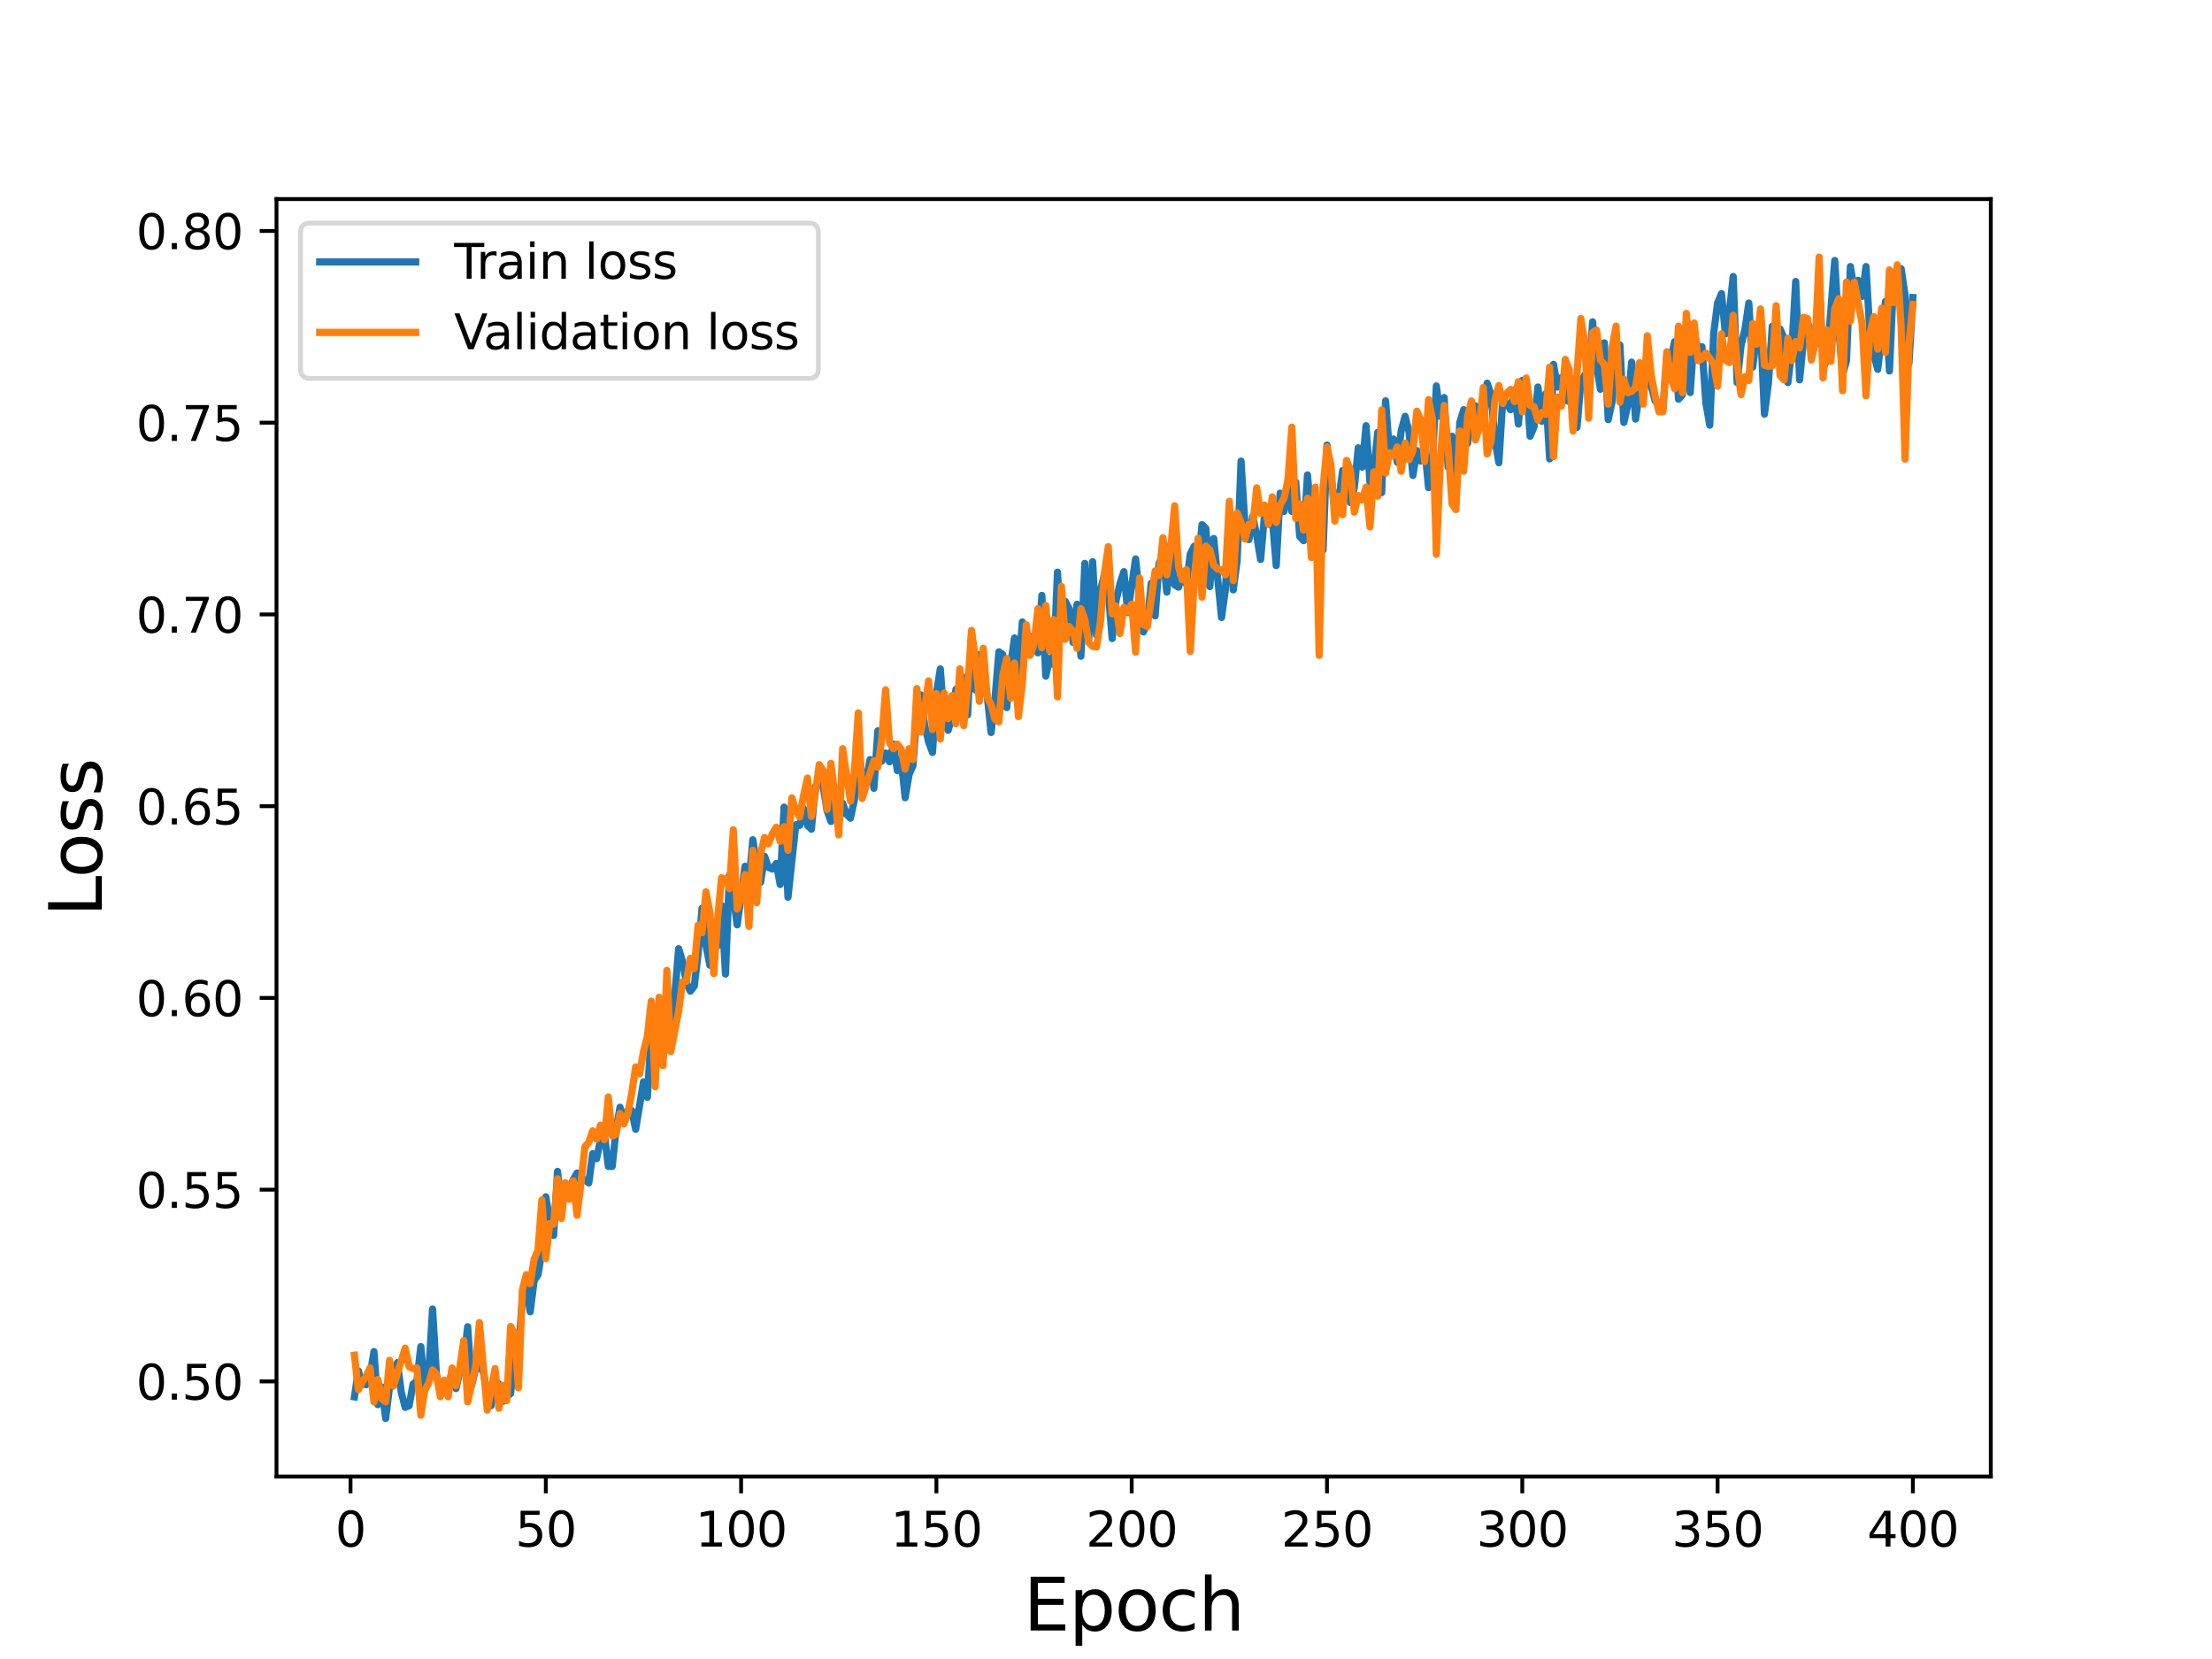 <?xml version="1.0" encoding="utf-8" standalone="no"?>
<!DOCTYPE svg PUBLIC "-//W3C//DTD SVG 1.1//EN"
  "http://www.w3.org/Graphics/SVG/1.1/DTD/svg11.dtd">
<svg height="345.6pt" version="1.1" viewBox="0 0 460.8 345.6" width="460.8pt" xmlns="http://www.w3.org/2000/svg" xmlns:xlink="http://www.w3.org/1999/xlink">
 <defs>
  <style type="text/css">*{stroke-linecap:butt;stroke-linejoin:round;}</style>
 </defs>
 <g id="figure_1">
  <g id="patch_1">
   <path d="M 0 345.6 
L 460.8 345.6 
L 460.8 0 
L 0 0 
z
" style="fill:#ffffff;"/>
  </g>
  <g id="axes_1">
   <g id="patch_2">
    <path d="M 57.6 307.584 
L 414.72 307.584 
L 414.72 41.472 
L 57.6 41.472 
z
" style="fill:#ffffff;"/>
   </g>
   <g id="matplotlib.axis_1">
    <g id="xtick_1">
     <g id="line2d_1">
      <defs>
       <path d="M 0 0 
L 0 3.5 
" id="m130773d701" style="stroke:#000000;stroke-width:0.8;"/>
      </defs>
      <g>
       <use style="stroke:#000000;stroke-width:0.8;" x="73.019" xlink:href="#m130773d701" y="307.584"/>
      </g>
     </g>
     <g id="text_1">
      <!-- 0 -->
      <g transform="translate(69.838 322.182)scale(0.1 -0.1)">
       <defs>
        <path d="M 2034 4250 
Q 1547 4250 1301 3770 
Q 1056 3291 1056 2328 
Q 1056 1369 1301 889 
Q 1547 409 2034 409 
Q 2525 409 2770 889 
Q 3016 1369 3016 2328 
Q 3016 3291 2770 3770 
Q 2525 4250 2034 4250 
z
M 2034 4750 
Q 2819 4750 3233 4129 
Q 3647 3509 3647 2328 
Q 3647 1150 3233 529 
Q 2819 -91 2034 -91 
Q 1250 -91 836 529 
Q 422 1150 422 2328 
Q 422 3509 836 4129 
Q 1250 4750 2034 4750 
z
" id="DejaVuSans-30" transform="scale(0.016)"/>
       </defs>
       <use xlink:href="#DejaVuSans-30"/>
      </g>
     </g>
    </g>
    <g id="xtick_2">
     <g id="line2d_2">
      <g>
       <use style="stroke:#000000;stroke-width:0.8;" x="113.703" xlink:href="#m130773d701" y="307.584"/>
      </g>
     </g>
     <g id="text_2">
      <!-- 50 -->
      <g transform="translate(107.34 322.182)scale(0.1 -0.1)">
       <defs>
        <path d="M 691 4666 
L 3169 4666 
L 3169 4134 
L 1269 4134 
L 1269 2991 
Q 1406 3038 1543 3061 
Q 1681 3084 1819 3084 
Q 2600 3084 3056 2656 
Q 3513 2228 3513 1497 
Q 3513 744 3044 326 
Q 2575 -91 1722 -91 
Q 1428 -91 1123 -41 
Q 819 9 494 109 
L 494 744 
Q 775 591 1075 516 
Q 1375 441 1709 441 
Q 2250 441 2565 725 
Q 2881 1009 2881 1497 
Q 2881 1984 2565 2268 
Q 2250 2553 1709 2553 
Q 1456 2553 1204 2497 
Q 953 2441 691 2322 
L 691 4666 
z
" id="DejaVuSans-35" transform="scale(0.016)"/>
       </defs>
       <use xlink:href="#DejaVuSans-35"/>
       <use x="63.623" xlink:href="#DejaVuSans-30"/>
      </g>
     </g>
    </g>
    <g id="xtick_3">
     <g id="line2d_3">
      <g>
       <use style="stroke:#000000;stroke-width:0.8;" x="154.386" xlink:href="#m130773d701" y="307.584"/>
      </g>
     </g>
     <g id="text_3">
      <!-- 100 -->
      <g transform="translate(144.842 322.182)scale(0.1 -0.1)">
       <defs>
        <path d="M 794 531 
L 1825 531 
L 1825 4091 
L 703 3866 
L 703 4441 
L 1819 4666 
L 2450 4666 
L 2450 531 
L 3481 531 
L 3481 0 
L 794 0 
L 794 531 
z
" id="DejaVuSans-31" transform="scale(0.016)"/>
       </defs>
       <use xlink:href="#DejaVuSans-31"/>
       <use x="63.623" xlink:href="#DejaVuSans-30"/>
       <use x="127.246" xlink:href="#DejaVuSans-30"/>
      </g>
     </g>
    </g>
    <g id="xtick_4">
     <g id="line2d_4">
      <g>
       <use style="stroke:#000000;stroke-width:0.8;" x="195.07" xlink:href="#m130773d701" y="307.584"/>
      </g>
     </g>
     <g id="text_4">
      <!-- 150 -->
      <g transform="translate(185.526 322.182)scale(0.1 -0.1)">
       <use xlink:href="#DejaVuSans-31"/>
       <use x="63.623" xlink:href="#DejaVuSans-35"/>
       <use x="127.246" xlink:href="#DejaVuSans-30"/>
      </g>
     </g>
    </g>
    <g id="xtick_5">
     <g id="line2d_5">
      <g>
       <use style="stroke:#000000;stroke-width:0.8;" x="235.753" xlink:href="#m130773d701" y="307.584"/>
      </g>
     </g>
     <g id="text_5">
      <!-- 200 -->
      <g transform="translate(226.209 322.182)scale(0.1 -0.1)">
       <defs>
        <path d="M 1228 531 
L 3431 531 
L 3431 0 
L 469 0 
L 469 531 
Q 828 903 1448 1529 
Q 2069 2156 2228 2338 
Q 2531 2678 2651 2914 
Q 2772 3150 2772 3378 
Q 2772 3750 2511 3984 
Q 2250 4219 1831 4219 
Q 1534 4219 1204 4116 
Q 875 4013 500 3803 
L 500 4441 
Q 881 4594 1212 4672 
Q 1544 4750 1819 4750 
Q 2544 4750 2975 4387 
Q 3406 4025 3406 3419 
Q 3406 3131 3298 2873 
Q 3191 2616 2906 2266 
Q 2828 2175 2409 1742 
Q 1991 1309 1228 531 
z
" id="DejaVuSans-32" transform="scale(0.016)"/>
       </defs>
       <use xlink:href="#DejaVuSans-32"/>
       <use x="63.623" xlink:href="#DejaVuSans-30"/>
       <use x="127.246" xlink:href="#DejaVuSans-30"/>
      </g>
     </g>
    </g>
    <g id="xtick_6">
     <g id="line2d_6">
      <g>
       <use style="stroke:#000000;stroke-width:0.8;" x="276.437" xlink:href="#m130773d701" y="307.584"/>
      </g>
     </g>
     <g id="text_6">
      <!-- 250 -->
      <g transform="translate(266.893 322.182)scale(0.1 -0.1)">
       <use xlink:href="#DejaVuSans-32"/>
       <use x="63.623" xlink:href="#DejaVuSans-35"/>
       <use x="127.246" xlink:href="#DejaVuSans-30"/>
      </g>
     </g>
    </g>
    <g id="xtick_7">
     <g id="line2d_7">
      <g>
       <use style="stroke:#000000;stroke-width:0.8;" x="317.12" xlink:href="#m130773d701" y="307.584"/>
      </g>
     </g>
     <g id="text_7">
      <!-- 300 -->
      <g transform="translate(307.576 322.182)scale(0.1 -0.1)">
       <defs>
        <path d="M 2597 2516 
Q 3050 2419 3304 2112 
Q 3559 1806 3559 1356 
Q 3559 666 3084 287 
Q 2609 -91 1734 -91 
Q 1441 -91 1130 -33 
Q 819 25 488 141 
L 488 750 
Q 750 597 1062 519 
Q 1375 441 1716 441 
Q 2309 441 2620 675 
Q 2931 909 2931 1356 
Q 2931 1769 2642 2001 
Q 2353 2234 1838 2234 
L 1294 2234 
L 1294 2753 
L 1863 2753 
Q 2328 2753 2575 2939 
Q 2822 3125 2822 3475 
Q 2822 3834 2567 4026 
Q 2313 4219 1838 4219 
Q 1578 4219 1281 4162 
Q 984 4106 628 3988 
L 628 4550 
Q 988 4650 1302 4700 
Q 1616 4750 1894 4750 
Q 2613 4750 3031 4423 
Q 3450 4097 3450 3541 
Q 3450 3153 3228 2886 
Q 3006 2619 2597 2516 
z
" id="DejaVuSans-33" transform="scale(0.016)"/>
       </defs>
       <use xlink:href="#DejaVuSans-33"/>
       <use x="63.623" xlink:href="#DejaVuSans-30"/>
       <use x="127.246" xlink:href="#DejaVuSans-30"/>
      </g>
     </g>
    </g>
    <g id="xtick_8">
     <g id="line2d_8">
      <g>
       <use style="stroke:#000000;stroke-width:0.8;" x="357.804" xlink:href="#m130773d701" y="307.584"/>
      </g>
     </g>
     <g id="text_8">
      <!-- 350 -->
      <g transform="translate(348.26 322.182)scale(0.1 -0.1)">
       <use xlink:href="#DejaVuSans-33"/>
       <use x="63.623" xlink:href="#DejaVuSans-35"/>
       <use x="127.246" xlink:href="#DejaVuSans-30"/>
      </g>
     </g>
    </g>
    <g id="xtick_9">
     <g id="line2d_9">
      <g>
       <use style="stroke:#000000;stroke-width:0.8;" x="398.487" xlink:href="#m130773d701" y="307.584"/>
      </g>
     </g>
     <g id="text_9">
      <!-- 400 -->
      <g transform="translate(388.944 322.182)scale(0.1 -0.1)">
       <defs>
        <path d="M 2419 4116 
L 825 1625 
L 2419 1625 
L 2419 4116 
z
M 2253 4666 
L 3047 4666 
L 3047 1625 
L 3713 1625 
L 3713 1100 
L 3047 1100 
L 3047 0 
L 2419 0 
L 2419 1100 
L 313 1100 
L 313 1709 
L 2253 4666 
z
" id="DejaVuSans-34" transform="scale(0.016)"/>
       </defs>
       <use xlink:href="#DejaVuSans-34"/>
       <use x="63.623" xlink:href="#DejaVuSans-30"/>
       <use x="127.246" xlink:href="#DejaVuSans-30"/>
      </g>
     </g>
    </g>
    <g id="text_10">
     <!-- Epoch -->
     <g transform="translate(213.194 339.66)scale(0.15 -0.15)">
      <defs>
       <path d="M 628 4666 
L 3578 4666 
L 3578 4134 
L 1259 4134 
L 1259 2753 
L 3481 2753 
L 3481 2222 
L 1259 2222 
L 1259 531 
L 3634 531 
L 3634 0 
L 628 0 
L 628 4666 
z
" id="DejaVuSans-45" transform="scale(0.016)"/>
       <path d="M 1159 525 
L 1159 -1331 
L 581 -1331 
L 581 3500 
L 1159 3500 
L 1159 2969 
Q 1341 3281 1617 3432 
Q 1894 3584 2278 3584 
Q 2916 3584 3314 3078 
Q 3713 2572 3713 1747 
Q 3713 922 3314 415 
Q 2916 -91 2278 -91 
Q 1894 -91 1617 61 
Q 1341 213 1159 525 
z
M 3116 1747 
Q 3116 2381 2855 2742 
Q 2594 3103 2138 3103 
Q 1681 3103 1420 2742 
Q 1159 2381 1159 1747 
Q 1159 1113 1420 752 
Q 1681 391 2138 391 
Q 2594 391 2855 752 
Q 3116 1113 3116 1747 
z
" id="DejaVuSans-70" transform="scale(0.016)"/>
       <path d="M 1959 3097 
Q 1497 3097 1228 2736 
Q 959 2375 959 1747 
Q 959 1119 1226 758 
Q 1494 397 1959 397 
Q 2419 397 2687 759 
Q 2956 1122 2956 1747 
Q 2956 2369 2687 2733 
Q 2419 3097 1959 3097 
z
M 1959 3584 
Q 2709 3584 3137 3096 
Q 3566 2609 3566 1747 
Q 3566 888 3137 398 
Q 2709 -91 1959 -91 
Q 1206 -91 779 398 
Q 353 888 353 1747 
Q 353 2609 779 3096 
Q 1206 3584 1959 3584 
z
" id="DejaVuSans-6f" transform="scale(0.016)"/>
       <path d="M 3122 3366 
L 3122 2828 
Q 2878 2963 2633 3030 
Q 2388 3097 2138 3097 
Q 1578 3097 1268 2742 
Q 959 2388 959 1747 
Q 959 1106 1268 751 
Q 1578 397 2138 397 
Q 2388 397 2633 464 
Q 2878 531 3122 666 
L 3122 134 
Q 2881 22 2623 -34 
Q 2366 -91 2075 -91 
Q 1284 -91 818 406 
Q 353 903 353 1747 
Q 353 2603 823 3093 
Q 1294 3584 2113 3584 
Q 2378 3584 2631 3529 
Q 2884 3475 3122 3366 
z
" id="DejaVuSans-63" transform="scale(0.016)"/>
       <path d="M 3513 2113 
L 3513 0 
L 2938 0 
L 2938 2094 
Q 2938 2591 2744 2837 
Q 2550 3084 2163 3084 
Q 1697 3084 1428 2787 
Q 1159 2491 1159 1978 
L 1159 0 
L 581 0 
L 581 4863 
L 1159 4863 
L 1159 2956 
Q 1366 3272 1645 3428 
Q 1925 3584 2291 3584 
Q 2894 3584 3203 3211 
Q 3513 2838 3513 2113 
z
" id="DejaVuSans-68" transform="scale(0.016)"/>
      </defs>
      <use xlink:href="#DejaVuSans-45"/>
      <use x="63.184" xlink:href="#DejaVuSans-70"/>
      <use x="126.66" xlink:href="#DejaVuSans-6f"/>
      <use x="187.842" xlink:href="#DejaVuSans-63"/>
      <use x="242.822" xlink:href="#DejaVuSans-68"/>
     </g>
    </g>
   </g>
   <g id="matplotlib.axis_2">
    <g id="ytick_1">
     <g id="line2d_10">
      <defs>
       <path d="M 0 0 
L -3.5 0 
" id="m4957ddca86" style="stroke:#000000;stroke-width:0.8;"/>
      </defs>
      <g>
       <use style="stroke:#000000;stroke-width:0.8;" x="57.6" xlink:href="#m4957ddca86" y="287.773"/>
      </g>
     </g>
     <g id="text_11">
      <!-- 0.50 -->
      <g transform="translate(28.334 291.572)scale(0.1 -0.1)">
       <defs>
        <path d="M 684 794 
L 1344 794 
L 1344 0 
L 684 0 
L 684 794 
z
" id="DejaVuSans-2e" transform="scale(0.016)"/>
       </defs>
       <use xlink:href="#DejaVuSans-30"/>
       <use x="63.623" xlink:href="#DejaVuSans-2e"/>
       <use x="95.41" xlink:href="#DejaVuSans-35"/>
       <use x="159.033" xlink:href="#DejaVuSans-30"/>
      </g>
     </g>
    </g>
    <g id="ytick_2">
     <g id="line2d_11">
      <g>
       <use style="stroke:#000000;stroke-width:0.8;" x="57.6" xlink:href="#m4957ddca86" y="247.829"/>
      </g>
     </g>
     <g id="text_12">
      <!-- 0.55 -->
      <g transform="translate(28.334 251.628)scale(0.1 -0.1)">
       <use xlink:href="#DejaVuSans-30"/>
       <use x="63.623" xlink:href="#DejaVuSans-2e"/>
       <use x="95.41" xlink:href="#DejaVuSans-35"/>
       <use x="159.033" xlink:href="#DejaVuSans-35"/>
      </g>
     </g>
    </g>
    <g id="ytick_3">
     <g id="line2d_12">
      <g>
       <use style="stroke:#000000;stroke-width:0.8;" x="57.6" xlink:href="#m4957ddca86" y="207.885"/>
      </g>
     </g>
     <g id="text_13">
      <!-- 0.60 -->
      <g transform="translate(28.334 211.684)scale(0.1 -0.1)">
       <defs>
        <path d="M 2113 2584 
Q 1688 2584 1439 2293 
Q 1191 2003 1191 1497 
Q 1191 994 1439 701 
Q 1688 409 2113 409 
Q 2538 409 2786 701 
Q 3034 994 3034 1497 
Q 3034 2003 2786 2293 
Q 2538 2584 2113 2584 
z
M 3366 4563 
L 3366 3988 
Q 3128 4100 2886 4159 
Q 2644 4219 2406 4219 
Q 1781 4219 1451 3797 
Q 1122 3375 1075 2522 
Q 1259 2794 1537 2939 
Q 1816 3084 2150 3084 
Q 2853 3084 3261 2657 
Q 3669 2231 3669 1497 
Q 3669 778 3244 343 
Q 2819 -91 2113 -91 
Q 1303 -91 875 529 
Q 447 1150 447 2328 
Q 447 3434 972 4092 
Q 1497 4750 2381 4750 
Q 2619 4750 2861 4703 
Q 3103 4656 3366 4563 
z
" id="DejaVuSans-36" transform="scale(0.016)"/>
       </defs>
       <use xlink:href="#DejaVuSans-30"/>
       <use x="63.623" xlink:href="#DejaVuSans-2e"/>
       <use x="95.41" xlink:href="#DejaVuSans-36"/>
       <use x="159.033" xlink:href="#DejaVuSans-30"/>
      </g>
     </g>
    </g>
    <g id="ytick_4">
     <g id="line2d_13">
      <g>
       <use style="stroke:#000000;stroke-width:0.8;" x="57.6" xlink:href="#m4957ddca86" y="167.941"/>
      </g>
     </g>
     <g id="text_14">
      <!-- 0.65 -->
      <g transform="translate(28.334 171.74)scale(0.1 -0.1)">
       <use xlink:href="#DejaVuSans-30"/>
       <use x="63.623" xlink:href="#DejaVuSans-2e"/>
       <use x="95.41" xlink:href="#DejaVuSans-36"/>
       <use x="159.033" xlink:href="#DejaVuSans-35"/>
      </g>
     </g>
    </g>
    <g id="ytick_5">
     <g id="line2d_14">
      <g>
       <use style="stroke:#000000;stroke-width:0.8;" x="57.6" xlink:href="#m4957ddca86" y="127.997"/>
      </g>
     </g>
     <g id="text_15">
      <!-- 0.70 -->
      <g transform="translate(28.334 131.796)scale(0.1 -0.1)">
       <defs>
        <path d="M 525 4666 
L 3525 4666 
L 3525 4397 
L 1831 0 
L 1172 0 
L 2766 4134 
L 525 4134 
L 525 4666 
z
" id="DejaVuSans-37" transform="scale(0.016)"/>
       </defs>
       <use xlink:href="#DejaVuSans-30"/>
       <use x="63.623" xlink:href="#DejaVuSans-2e"/>
       <use x="95.41" xlink:href="#DejaVuSans-37"/>
       <use x="159.033" xlink:href="#DejaVuSans-30"/>
      </g>
     </g>
    </g>
    <g id="ytick_6">
     <g id="line2d_15">
      <g>
       <use style="stroke:#000000;stroke-width:0.8;" x="57.6" xlink:href="#m4957ddca86" y="88.053"/>
      </g>
     </g>
     <g id="text_16">
      <!-- 0.75 -->
      <g transform="translate(28.334 91.852)scale(0.1 -0.1)">
       <use xlink:href="#DejaVuSans-30"/>
       <use x="63.623" xlink:href="#DejaVuSans-2e"/>
       <use x="95.41" xlink:href="#DejaVuSans-37"/>
       <use x="159.033" xlink:href="#DejaVuSans-35"/>
      </g>
     </g>
    </g>
    <g id="ytick_7">
     <g id="line2d_16">
      <g>
       <use style="stroke:#000000;stroke-width:0.8;" x="57.6" xlink:href="#m4957ddca86" y="48.109"/>
      </g>
     </g>
     <g id="text_17">
      <!-- 0.80 -->
      <g transform="translate(28.334 51.908)scale(0.1 -0.1)">
       <defs>
        <path d="M 2034 2216 
Q 1584 2216 1326 1975 
Q 1069 1734 1069 1313 
Q 1069 891 1326 650 
Q 1584 409 2034 409 
Q 2484 409 2743 651 
Q 3003 894 3003 1313 
Q 3003 1734 2745 1975 
Q 2488 2216 2034 2216 
z
M 1403 2484 
Q 997 2584 770 2862 
Q 544 3141 544 3541 
Q 544 4100 942 4425 
Q 1341 4750 2034 4750 
Q 2731 4750 3128 4425 
Q 3525 4100 3525 3541 
Q 3525 3141 3298 2862 
Q 3072 2584 2669 2484 
Q 3125 2378 3379 2068 
Q 3634 1759 3634 1313 
Q 3634 634 3220 271 
Q 2806 -91 2034 -91 
Q 1263 -91 848 271 
Q 434 634 434 1313 
Q 434 1759 690 2068 
Q 947 2378 1403 2484 
z
M 1172 3481 
Q 1172 3119 1398 2916 
Q 1625 2713 2034 2713 
Q 2441 2713 2670 2916 
Q 2900 3119 2900 3481 
Q 2900 3844 2670 4047 
Q 2441 4250 2034 4250 
Q 1625 4250 1398 4047 
Q 1172 3844 1172 3481 
z
" id="DejaVuSans-38" transform="scale(0.016)"/>
       </defs>
       <use xlink:href="#DejaVuSans-30"/>
       <use x="63.623" xlink:href="#DejaVuSans-2e"/>
       <use x="95.41" xlink:href="#DejaVuSans-38"/>
       <use x="159.033" xlink:href="#DejaVuSans-30"/>
      </g>
     </g>
    </g>
    <g id="text_18">
     <!-- Loss -->
     <g transform="translate(21.215 190.979)rotate(-90)scale(0.15 -0.15)">
      <defs>
       <path d="M 628 4666 
L 1259 4666 
L 1259 531 
L 3531 531 
L 3531 0 
L 628 0 
L 628 4666 
z
" id="DejaVuSans-4c" transform="scale(0.016)"/>
       <path d="M 2834 3397 
L 2834 2853 
Q 2591 2978 2328 3040 
Q 2066 3103 1784 3103 
Q 1356 3103 1142 2972 
Q 928 2841 928 2578 
Q 928 2378 1081 2264 
Q 1234 2150 1697 2047 
L 1894 2003 
Q 2506 1872 2764 1633 
Q 3022 1394 3022 966 
Q 3022 478 2636 193 
Q 2250 -91 1575 -91 
Q 1294 -91 989 -36 
Q 684 19 347 128 
L 347 722 
Q 666 556 975 473 
Q 1284 391 1588 391 
Q 1994 391 2212 530 
Q 2431 669 2431 922 
Q 2431 1156 2273 1281 
Q 2116 1406 1581 1522 
L 1381 1569 
Q 847 1681 609 1914 
Q 372 2147 372 2553 
Q 372 3047 722 3315 
Q 1072 3584 1716 3584 
Q 2034 3584 2315 3537 
Q 2597 3491 2834 3397 
z
" id="DejaVuSans-73" transform="scale(0.016)"/>
      </defs>
      <use xlink:href="#DejaVuSans-4c"/>
      <use x="53.963" xlink:href="#DejaVuSans-6f"/>
      <use x="115.145" xlink:href="#DejaVuSans-73"/>
      <use x="167.244" xlink:href="#DejaVuSans-73"/>
     </g>
    </g>
   </g>
   <g id="line2d_17">
    <path clip-path="url(#p0ad46243bc)" d="M 73.833 290.997 
L 74.646 285.585 
L 75.46 288.234 
L 76.274 288.464 
L 77.087 286.622 
L 77.901 281.555 
L 78.715 292.609 
L 79.528 288.925 
L 80.342 295.488 
L 81.156 288.81 
L 81.969 288.694 
L 82.783 283.858 
L 83.597 290.076 
L 84.41 293.185 
L 85.224 292.84 
L 86.038 288.349 
L 86.851 287.658 
L 87.665 280.519 
L 88.479 289.155 
L 89.292 286.507 
L 90.106 272.689 
L 90.92 286.276 
L 91.733 289.731 
L 92.547 289.961 
L 93.361 289.385 
L 94.174 285.47 
L 94.988 289.27 
L 95.802 285.585 
L 96.616 283.283 
L 97.429 276.374 
L 98.243 288.579 
L 99.057 285.24 
L 99.87 284.549 
L 100.684 285.816 
L 101.498 290.306 
L 102.311 292.84 
L 103.125 287.658 
L 103.939 288.349 
L 104.752 291.918 
L 105.566 290.882 
L 106.38 290.306 
L 107.193 281.325 
L 108.007 281.44 
L 108.821 270.386 
L 109.634 267.968 
L 110.448 273.265 
L 111.262 266.817 
L 112.075 265.55 
L 112.889 260.714 
L 113.703 249.315 
L 114.516 254.381 
L 115.33 257.375 
L 116.144 244.018 
L 116.957 251.272 
L 117.771 248.278 
L 118.585 247.818 
L 119.398 245.745 
L 120.212 244.363 
L 121.026 246.206 
L 121.839 245.745 
L 122.653 246.436 
L 123.467 240.333 
L 124.28 241.37 
L 125.094 237.455 
L 125.908 236.303 
L 126.721 242.982 
L 127.535 242.982 
L 128.349 235.267 
L 129.162 230.661 
L 129.976 233.54 
L 130.79 231.352 
L 131.603 231.352 
L 132.417 235.267 
L 134.044 225.364 
L 134.858 228.588 
L 135.672 214.886 
L 136.485 221.795 
L 137.299 214.886 
L 138.113 220.298 
L 140.554 207.517 
L 141.367 197.614 
L 142.181 200.263 
L 142.995 204.753 
L 143.808 206.48 
L 144.622 205.444 
L 145.436 198.65 
L 146.249 189.209 
L 147.063 196.923 
L 147.877 201.069 
L 148.69 192.778 
L 149.504 197.038 
L 150.318 188.633 
L 151.131 202.911 
L 151.945 182.3 
L 152.759 186.79 
L 153.572 192.663 
L 155.2 180.457 
L 156.013 184.027 
L 156.827 174.93 
L 157.641 180.342 
L 158.454 183.797 
L 159.268 178.385 
L 160.082 180.688 
L 160.895 181.033 
L 161.709 179.882 
L 162.523 184.257 
L 163.336 168.137 
L 164.15 186.906 
L 165.777 171.822 
L 166.591 171.937 
L 167.405 168.482 
L 168.219 171.937 
L 169.032 172.743 
L 169.846 163.876 
L 170.66 163.416 
L 171.473 163.761 
L 172.287 168.828 
L 173.101 171.131 
L 173.914 165.143 
L 174.728 171.246 
L 175.542 167.331 
L 176.355 169.634 
L 177.169 170.44 
L 177.983 166.64 
L 178.796 155.241 
L 179.61 162.149 
L 180.424 163.07 
L 181.237 158.234 
L 182.051 164.222 
L 182.865 152.247 
L 183.678 158.58 
L 184.492 156.853 
L 185.306 158.695 
L 186.119 155.01 
L 186.933 160.537 
L 187.747 158.349 
L 188.56 166.179 
L 189.374 161.343 
L 190.188 159.501 
L 191.001 148.332 
L 191.815 144.762 
L 192.629 151.095 
L 193.442 154.55 
L 194.256 156.737 
L 195.07 144.417 
L 195.883 139.35 
L 196.697 150.174 
L 197.511 152.132 
L 198.324 149.598 
L 199.138 143.611 
L 199.952 143.726 
L 200.765 141.078 
L 201.579 148.908 
L 202.393 132.096 
L 203.206 143.726 
L 204.02 136.357 
L 204.834 141.308 
L 205.647 144.877 
L 206.461 152.592 
L 207.275 145.568 
L 208.088 135.781 
L 208.902 136.357 
L 209.716 147.411 
L 210.529 138.544 
L 211.343 132.902 
L 212.157 140.272 
L 212.97 129.563 
L 213.784 133.363 
L 214.598 132.557 
L 215.411 134.745 
L 216.225 136.011 
L 217.039 124.036 
L 217.852 140.847 
L 218.666 137.163 
L 219.48 138.429 
L 220.293 119.2 
L 221.107 132.672 
L 221.921 125.303 
L 222.734 126.8 
L 223.548 133.823 
L 224.362 125.878 
L 225.175 136.702 
L 225.989 117.358 
L 226.803 133.133 
L 227.616 117.012 
L 228.43 132.327 
L 229.244 123 
L 230.057 119.776 
L 230.871 123.23 
L 231.685 133.017 
L 232.498 125.072 
L 233.312 121.618 
L 234.126 119.085 
L 234.939 127.606 
L 236.567 116.436 
L 238.194 131.636 
L 239.008 129.678 
L 239.822 121.503 
L 240.635 128.296 
L 241.449 117.358 
L 242.263 115.63 
L 243.076 123.345 
L 243.89 113.328 
L 244.704 121.848 
L 245.517 122.309 
L 246.331 119.085 
L 247.145 121.733 
L 247.958 115.4 
L 248.772 113.788 
L 249.586 118.164 
L 250.399 109.297 
L 251.213 110.103 
L 252.027 122.194 
L 252.84 112.176 
L 254.468 128.642 
L 255.281 122.769 
L 256.095 108.146 
L 256.909 122.885 
L 257.722 116.782 
L 258.536 96.056 
L 259.35 109.413 
L 260.163 112.406 
L 260.977 107.57 
L 261.791 111.6 
L 262.604 116.552 
L 263.418 107.34 
L 264.232 109.182 
L 265.045 108.146 
L 265.859 117.818 
L 266.673 102.734 
L 267.486 106.534 
L 268.3 100.086 
L 269.114 106.534 
L 269.927 100.431 
L 270.741 111.715 
L 271.555 112.637 
L 272.368 98.934 
L 273.182 108.031 
L 273.996 107.916 
L 274.809 106.073 
L 275.623 114.594 
L 276.437 92.716 
L 277.25 98.934 
L 278.064 106.073 
L 278.878 104.231 
L 279.691 98.013 
L 280.505 99.625 
L 281.319 104.692 
L 282.132 101.583 
L 282.946 93.292 
L 283.76 97.322 
L 284.573 88.686 
L 285.387 100.431 
L 286.201 97.783 
L 287.014 90.068 
L 287.828 102.619 
L 288.642 83.505 
L 289.455 94.213 
L 290.269 91.45 
L 291.083 96.286 
L 291.896 89.723 
L 292.71 86.729 
L 293.524 89.953 
L 294.337 99.049 
L 295.151 93.868 
L 295.965 96.056 
L 296.778 93.177 
L 297.592 101.583 
L 298.406 95.825 
L 299.219 80.396 
L 300.033 86.729 
L 300.847 82.814 
L 301.66 97.322 
L 302.474 90.874 
L 303.288 104.116 
L 304.101 87.995 
L 304.915 85.347 
L 305.729 92.371 
L 306.543 84.887 
L 307.356 84.541 
L 308.17 89.262 
L 308.984 88.226 
L 309.797 79.82 
L 310.611 82.238 
L 311.425 91.565 
L 312.238 96.401 
L 313.052 83.274 
L 313.866 84.08 
L 314.679 85.347 
L 315.493 81.202 
L 316.307 88.341 
L 317.12 79.244 
L 317.934 79.36 
L 318.748 90.874 
L 319.561 88.917 
L 320.375 80.626 
L 321.189 87.765 
L 322.002 82.008 
L 322.816 95.595 
L 323.63 75.905 
L 324.443 80.626 
L 325.257 78.669 
L 326.071 83.39 
L 326.884 83.62 
L 327.698 78.899 
L 328.512 89.032 
L 329.325 79.59 
L 330.139 78.093 
L 330.953 79.82 
L 331.766 67.039 
L 332.58 75.905 
L 333.394 81.087 
L 334.207 71.414 
L 335.021 87.42 
L 335.835 83.62 
L 336.648 73.948 
L 337.462 71.875 
L 338.276 87.995 
L 339.089 84.426 
L 339.903 75.445 
L 340.717 87.305 
L 341.53 82.008 
L 342.344 82.008 
L 343.158 76.711 
L 343.971 80.396 
L 344.785 83.505 
L 345.599 83.965 
L 346.412 85.347 
L 347.226 74.293 
L 348.04 74.869 
L 348.853 71.184 
L 349.667 83.159 
L 350.481 82.238 
L 351.294 72.796 
L 352.108 81.778 
L 352.922 69.802 
L 353.735 72.451 
L 354.549 72.22 
L 355.363 83.965 
L 356.176 88.571 
L 356.99 69.457 
L 357.804 63.124 
L 358.617 61.167 
L 359.431 69.572 
L 360.245 65.081 
L 361.058 57.597 
L 361.872 79.705 
L 362.686 71.99 
L 363.499 68.651 
L 364.313 63.124 
L 365.127 76.481 
L 365.94 70.033 
L 366.754 68.306 
L 367.568 86.268 
L 368.381 79.935 
L 369.195 67.96 
L 370.822 68.536 
L 371.636 70.378 
L 372.45 79.705 
L 373.263 72.796 
L 374.077 58.633 
L 374.891 79.129 
L 375.704 70.839 
L 376.518 67.154 
L 377.332 69.227 
L 378.146 71.76 
L 378.959 57.827 
L 379.773 76.711 
L 380.587 74.869 
L 382.214 54.258 
L 383.028 68.19 
L 383.841 77.978 
L 384.655 75.214 
L 385.469 55.524 
L 386.282 60.476 
L 387.096 58.403 
L 387.91 61.742 
L 388.723 55.524 
L 389.537 69.572 
L 390.351 73.948 
L 391.164 76.941 
L 392.792 62.779 
L 393.605 77.287 
L 394.419 59.094 
L 395.233 58.979 
L 396.046 55.985 
L 396.86 61.512 
L 397.674 75.675 
L 398.487 61.973 
L 398.487 61.973 
" style="fill:none;stroke:#1f77b4;stroke-linecap:square;stroke-width:1.5;"/>
   </g>
   <g id="line2d_18">
    <path clip-path="url(#p0ad46243bc)" d="M 73.833 282.314 
L 74.646 289.504 
L 75.46 287.906 
L 76.274 286.708 
L 77.087 284.977 
L 77.901 292.034 
L 78.715 287.374 
L 79.528 291.368 
L 80.342 292.034 
L 81.156 283.379 
L 81.969 288.705 
L 84.41 280.85 
L 85.224 284.711 
L 86.038 285.11 
L 86.851 284.977 
L 87.665 294.83 
L 88.479 289.637 
L 89.292 288.173 
L 90.106 285.377 
L 90.92 286.309 
L 91.733 290.969 
L 92.547 287.507 
L 93.361 290.969 
L 94.174 284.977 
L 94.988 288.705 
L 95.802 284.711 
L 96.616 279.252 
L 97.429 292.034 
L 99.057 284.711 
L 99.87 275.524 
L 101.498 293.765 
L 103.125 285.11 
L 103.939 293.365 
L 104.752 288.572 
L 105.566 291.768 
L 106.38 276.323 
L 107.193 277.787 
L 108.007 289.105 
L 108.821 268.733 
L 109.634 265.538 
L 110.448 267.402 
L 111.262 262.342 
L 112.075 260.345 
L 112.889 249.96 
L 113.703 262.209 
L 114.516 254.886 
L 115.33 255.019 
L 116.144 245.566 
L 116.957 253.821 
L 117.771 246.365 
L 118.585 249.826 
L 119.398 245.965 
L 120.212 253.155 
L 121.026 246.498 
L 121.839 238.908 
L 122.653 237.976 
L 123.467 235.58 
L 124.28 237.311 
L 125.094 234.381 
L 125.908 237.444 
L 126.721 228.523 
L 127.535 236.645 
L 128.349 236.245 
L 129.162 231.985 
L 129.976 234.115 
L 130.79 231.985 
L 131.603 227.724 
L 132.417 222.265 
L 133.231 223.73 
L 134.044 219.069 
L 134.858 215.874 
L 135.672 208.551 
L 136.485 226.393 
L 137.299 207.752 
L 138.113 221.999 
L 138.926 202.16 
L 139.74 219.069 
L 141.367 210.681 
L 142.181 204.556 
L 142.995 204.423 
L 143.808 199.63 
L 144.622 201.76 
L 145.436 192.706 
L 146.249 194.304 
L 147.063 185.783 
L 147.877 190.043 
L 148.69 202.826 
L 149.504 191.242 
L 150.318 182.854 
L 151.131 183.12 
L 151.945 185.117 
L 152.759 172.868 
L 153.572 189.378 
L 154.386 186.848 
L 155.2 182.188 
L 156.013 192.973 
L 156.827 177.128 
L 157.641 188.046 
L 158.454 177.794 
L 159.268 174.465 
L 160.082 175.797 
L 160.895 173.666 
L 161.709 172.335 
L 162.523 175.264 
L 163.336 172.202 
L 164.15 177.128 
L 164.964 166.21 
L 165.777 168.74 
L 166.591 170.205 
L 167.405 165.678 
L 168.219 162.083 
L 169.032 170.071 
L 169.846 165.278 
L 170.66 159.287 
L 171.473 160.485 
L 172.287 168.607 
L 173.101 159.02 
L 173.914 165.811 
L 174.728 173.933 
L 175.542 155.958 
L 177.169 166.876 
L 177.983 160.618 
L 178.796 148.502 
L 179.61 166.343 
L 182.051 158.488 
L 182.865 159.819 
L 183.678 153.961 
L 184.492 143.708 
L 185.306 154.76 
L 186.119 155.958 
L 186.933 155.026 
L 187.747 156.091 
L 188.56 160.219 
L 189.374 155.958 
L 190.188 158.221 
L 191.001 143.442 
L 191.815 152.496 
L 192.629 147.703 
L 193.442 141.844 
L 194.256 151.963 
L 195.07 144.507 
L 195.883 153.961 
L 196.697 144.374 
L 197.511 149.7 
L 198.324 144.907 
L 199.138 150.765 
L 199.952 139.315 
L 200.765 151.165 
L 201.579 143.176 
L 202.393 131.326 
L 203.206 137.317 
L 204.02 146.105 
L 204.834 135.054 
L 205.647 145.173 
L 206.461 146.771 
L 207.275 149.833 
L 208.088 150.366 
L 208.902 140.646 
L 209.716 137.184 
L 210.529 145.439 
L 211.343 138.116 
L 212.157 149.301 
L 212.97 142.377 
L 213.784 130.127 
L 214.598 136.518 
L 215.411 134.122 
L 216.225 126.799 
L 217.039 134.921 
L 217.852 126.133 
L 218.666 135.586 
L 219.48 129.062 
L 220.293 145.173 
L 221.107 122.139 
L 221.921 133.19 
L 222.734 130.527 
L 223.548 131.592 
L 224.362 135.054 
L 225.175 126.799 
L 225.989 129.062 
L 226.803 133.856 
L 227.616 134.654 
L 228.43 134.788 
L 229.244 129.462 
L 230.057 119.476 
L 230.871 113.884 
L 231.685 127.864 
L 232.498 126.266 
L 233.312 131.991 
L 234.126 126.532 
L 234.939 127.464 
L 235.753 125.867 
L 236.567 135.853 
L 237.381 120.408 
L 238.194 130.127 
L 239.008 130.527 
L 240.635 118.943 
L 241.449 119.875 
L 242.263 112.019 
L 243.076 119.742 
L 243.89 114.283 
L 244.704 105.362 
L 245.517 118.144 
L 246.331 120.807 
L 247.145 118.677 
L 247.958 135.72 
L 248.772 121.073 
L 249.586 112.153 
L 250.399 124.402 
L 251.213 113.75 
L 252.027 114.549 
L 252.84 117.745 
L 253.654 118.544 
L 254.468 118.677 
L 255.281 119.742 
L 256.095 104.43 
L 256.909 120.94 
L 257.722 106.827 
L 258.536 108.824 
L 259.35 112.286 
L 260.163 109.223 
L 260.977 109.49 
L 261.791 101.634 
L 262.604 106.96 
L 263.418 105.229 
L 264.232 109.223 
L 265.045 103.498 
L 265.859 108.824 
L 266.673 105.229 
L 267.486 103.764 
L 268.3 100.036 
L 269.114 88.985 
L 269.927 108.025 
L 270.741 104.963 
L 271.555 110.422 
L 272.368 103.764 
L 273.182 116.147 
L 273.996 101.501 
L 274.809 136.518 
L 275.623 101.501 
L 276.437 93.113 
L 277.25 96.841 
L 278.064 108.558 
L 278.878 103.365 
L 279.691 107.226 
L 280.505 95.909 
L 281.319 97.906 
L 282.132 106.694 
L 282.946 103.232 
L 283.76 104.164 
L 284.573 101.501 
L 285.387 109.756 
L 286.201 98.305 
L 287.014 103.365 
L 287.828 85.39 
L 288.642 98.572 
L 289.455 94.311 
L 290.269 94.977 
L 291.083 93.113 
L 291.896 98.172 
L 292.71 92.314 
L 293.524 95.776 
L 294.337 93.911 
L 295.151 85.656 
L 295.965 87.387 
L 296.778 96.175 
L 297.592 83.26 
L 298.406 87.387 
L 299.219 115.481 
L 300.033 96.441 
L 300.847 84.458 
L 301.66 92.979 
L 302.474 104.963 
L 303.288 106.161 
L 304.101 89.784 
L 304.915 98.172 
L 305.729 86.722 
L 306.543 83.526 
L 307.356 91.648 
L 308.17 89.118 
L 308.984 80.73 
L 309.797 94.577 
L 310.611 91.914 
L 311.425 83.26 
L 312.238 80.331 
L 313.052 84.059 
L 313.866 81.928 
L 314.679 81.129 
L 315.493 83.659 
L 316.307 79.532 
L 317.12 85.79 
L 317.934 78.733 
L 318.748 84.458 
L 319.561 84.724 
L 320.375 87.52 
L 321.189 85.923 
L 322.002 86.322 
L 322.816 76.469 
L 323.63 95.11 
L 324.443 82.727 
L 325.257 84.591 
L 326.071 74.871 
L 326.884 77.002 
L 327.698 89.784 
L 329.325 66.35 
L 330.139 71.41 
L 330.953 87.121 
L 331.766 69.279 
L 332.58 68.747 
L 333.394 75.005 
L 334.207 75.937 
L 335.021 84.192 
L 335.835 72.475 
L 336.648 67.948 
L 337.462 83.792 
L 338.276 78.999 
L 339.089 81.795 
L 339.903 81.529 
L 340.717 80.73 
L 341.53 75.537 
L 342.344 84.192 
L 343.158 69.945 
L 343.971 78.067 
L 344.785 82.461 
L 345.599 85.79 
L 346.412 85.79 
L 347.226 73.274 
L 348.04 78.333 
L 348.853 80.996 
L 349.667 67.948 
L 350.481 81.795 
L 351.294 65.285 
L 352.108 73.407 
L 352.922 67.282 
L 353.735 75.138 
L 354.549 74.738 
L 355.363 73.54 
L 356.99 75.804 
L 357.804 80.464 
L 358.617 69.546 
L 359.431 75.005 
L 360.245 75.537 
L 361.058 65.684 
L 361.872 75.804 
L 362.686 82.195 
L 363.499 78.466 
L 364.313 79.265 
L 365.127 67.415 
L 365.94 71.676 
L 366.754 64.353 
L 367.568 76.07 
L 368.381 76.336 
L 369.195 76.203 
L 370.009 63.687 
L 370.822 78.2 
L 371.636 79.132 
L 372.45 70.478 
L 373.263 75.138 
L 374.077 71.143 
L 374.891 72.475 
L 375.704 66.084 
L 376.518 66.35 
L 377.332 75.005 
L 378.146 71.41 
L 378.959 53.568 
L 379.773 78.733 
L 380.587 68.747 
L 381.4 75.271 
L 382.214 64.353 
L 383.028 62.223 
L 383.841 81.396 
L 384.655 58.761 
L 385.469 66.883 
L 386.282 58.761 
L 387.91 67.415 
L 388.723 82.461 
L 389.537 69.412 
L 390.351 65.951 
L 391.164 72.741 
L 391.978 64.22 
L 392.792 73.407 
L 393.605 56.231 
L 394.419 63.021 
L 395.233 55.166 
L 396.046 68.081 
L 396.86 95.642 
L 397.674 71.676 
L 398.487 63.421 
L 398.487 63.421 
" style="fill:none;stroke:#ff7f0e;stroke-linecap:square;stroke-width:1.5;"/>
   </g>
   <g id="patch_3">
    <path d="M 57.6 307.584 
L 57.6 41.472 
" style="fill:none;stroke:#000000;stroke-linecap:square;stroke-linejoin:miter;stroke-width:0.8;"/>
   </g>
   <g id="patch_4">
    <path d="M 414.72 307.584 
L 414.72 41.472 
" style="fill:none;stroke:#000000;stroke-linecap:square;stroke-linejoin:miter;stroke-width:0.8;"/>
   </g>
   <g id="patch_5">
    <path d="M 57.6 307.584 
L 414.72 307.584 
" style="fill:none;stroke:#000000;stroke-linecap:square;stroke-linejoin:miter;stroke-width:0.8;"/>
   </g>
   <g id="patch_6">
    <path d="M 57.6 41.472 
L 414.72 41.472 
" style="fill:none;stroke:#000000;stroke-linecap:square;stroke-linejoin:miter;stroke-width:0.8;"/>
   </g>
   <g id="legend_1">
    <g id="patch_7">
     <path d="M 64.6 78.828 
L 168.475 78.828 
Q 170.475 78.828 170.475 76.828 
L 170.475 48.472 
Q 170.475 46.472 168.475 46.472 
L 64.6 46.472 
Q 62.6 46.472 62.6 48.472 
L 62.6 76.828 
Q 62.6 78.828 64.6 78.828 
z
" style="fill:#ffffff;opacity:0.8;stroke:#cccccc;stroke-linejoin:miter;"/>
    </g>
    <g id="line2d_19">
     <path d="M 66.6 54.57 
L 86.6 54.57 
" style="fill:none;stroke:#1f77b4;stroke-linecap:square;stroke-width:1.5;"/>
    </g>
    <g id="line2d_20"/>
    <g id="text_19">
     <!-- Train loss -->
     <g transform="translate(94.6 58.07)scale(0.1 -0.1)">
      <defs>
       <path d="M -19 4666 
L 3928 4666 
L 3928 4134 
L 2272 4134 
L 2272 0 
L 1638 0 
L 1638 4134 
L -19 4134 
L -19 4666 
z
" id="DejaVuSans-54" transform="scale(0.016)"/>
       <path d="M 2631 2963 
Q 2534 3019 2420 3045 
Q 2306 3072 2169 3072 
Q 1681 3072 1420 2755 
Q 1159 2438 1159 1844 
L 1159 0 
L 581 0 
L 581 3500 
L 1159 3500 
L 1159 2956 
Q 1341 3275 1631 3429 
Q 1922 3584 2338 3584 
Q 2397 3584 2469 3576 
Q 2541 3569 2628 3553 
L 2631 2963 
z
" id="DejaVuSans-72" transform="scale(0.016)"/>
       <path d="M 2194 1759 
Q 1497 1759 1228 1600 
Q 959 1441 959 1056 
Q 959 750 1161 570 
Q 1363 391 1709 391 
Q 2188 391 2477 730 
Q 2766 1069 2766 1631 
L 2766 1759 
L 2194 1759 
z
M 3341 1997 
L 3341 0 
L 2766 0 
L 2766 531 
Q 2569 213 2275 61 
Q 1981 -91 1556 -91 
Q 1019 -91 701 211 
Q 384 513 384 1019 
Q 384 1609 779 1909 
Q 1175 2209 1959 2209 
L 2766 2209 
L 2766 2266 
Q 2766 2663 2505 2880 
Q 2244 3097 1772 3097 
Q 1472 3097 1187 3025 
Q 903 2953 641 2809 
L 641 3341 
Q 956 3463 1253 3523 
Q 1550 3584 1831 3584 
Q 2591 3584 2966 3190 
Q 3341 2797 3341 1997 
z
" id="DejaVuSans-61" transform="scale(0.016)"/>
       <path d="M 603 3500 
L 1178 3500 
L 1178 0 
L 603 0 
L 603 3500 
z
M 603 4863 
L 1178 4863 
L 1178 4134 
L 603 4134 
L 603 4863 
z
" id="DejaVuSans-69" transform="scale(0.016)"/>
       <path d="M 3513 2113 
L 3513 0 
L 2938 0 
L 2938 2094 
Q 2938 2591 2744 2837 
Q 2550 3084 2163 3084 
Q 1697 3084 1428 2787 
Q 1159 2491 1159 1978 
L 1159 0 
L 581 0 
L 581 3500 
L 1159 3500 
L 1159 2956 
Q 1366 3272 1645 3428 
Q 1925 3584 2291 3584 
Q 2894 3584 3203 3211 
Q 3513 2838 3513 2113 
z
" id="DejaVuSans-6e" transform="scale(0.016)"/>
       <path id="DejaVuSans-20" transform="scale(0.016)"/>
       <path d="M 603 4863 
L 1178 4863 
L 1178 0 
L 603 0 
L 603 4863 
z
" id="DejaVuSans-6c" transform="scale(0.016)"/>
      </defs>
      <use xlink:href="#DejaVuSans-54"/>
      <use x="46.334" xlink:href="#DejaVuSans-72"/>
      <use x="87.447" xlink:href="#DejaVuSans-61"/>
      <use x="148.727" xlink:href="#DejaVuSans-69"/>
      <use x="176.51" xlink:href="#DejaVuSans-6e"/>
      <use x="239.889" xlink:href="#DejaVuSans-20"/>
      <use x="271.676" xlink:href="#DejaVuSans-6c"/>
      <use x="299.459" xlink:href="#DejaVuSans-6f"/>
      <use x="360.641" xlink:href="#DejaVuSans-73"/>
      <use x="412.74" xlink:href="#DejaVuSans-73"/>
     </g>
    </g>
    <g id="line2d_21">
     <path d="M 66.6 69.249 
L 86.6 69.249 
" style="fill:none;stroke:#ff7f0e;stroke-linecap:square;stroke-width:1.5;"/>
    </g>
    <g id="line2d_22"/>
    <g id="text_20">
     <!-- Validation loss -->
     <g transform="translate(94.6 72.749)scale(0.1 -0.1)">
      <defs>
       <path d="M 1831 0 
L 50 4666 
L 709 4666 
L 2188 738 
L 3669 4666 
L 4325 4666 
L 2547 0 
L 1831 0 
z
" id="DejaVuSans-56" transform="scale(0.016)"/>
       <path d="M 2906 2969 
L 2906 4863 
L 3481 4863 
L 3481 0 
L 2906 0 
L 2906 525 
Q 2725 213 2448 61 
Q 2172 -91 1784 -91 
Q 1150 -91 751 415 
Q 353 922 353 1747 
Q 353 2572 751 3078 
Q 1150 3584 1784 3584 
Q 2172 3584 2448 3432 
Q 2725 3281 2906 2969 
z
M 947 1747 
Q 947 1113 1208 752 
Q 1469 391 1925 391 
Q 2381 391 2643 752 
Q 2906 1113 2906 1747 
Q 2906 2381 2643 2742 
Q 2381 3103 1925 3103 
Q 1469 3103 1208 2742 
Q 947 2381 947 1747 
z
" id="DejaVuSans-64" transform="scale(0.016)"/>
       <path d="M 1172 4494 
L 1172 3500 
L 2356 3500 
L 2356 3053 
L 1172 3053 
L 1172 1153 
Q 1172 725 1289 603 
Q 1406 481 1766 481 
L 2356 481 
L 2356 0 
L 1766 0 
Q 1100 0 847 248 
Q 594 497 594 1153 
L 594 3053 
L 172 3053 
L 172 3500 
L 594 3500 
L 594 4494 
L 1172 4494 
z
" id="DejaVuSans-74" transform="scale(0.016)"/>
      </defs>
      <use xlink:href="#DejaVuSans-56"/>
      <use x="60.658" xlink:href="#DejaVuSans-61"/>
      <use x="121.938" xlink:href="#DejaVuSans-6c"/>
      <use x="149.721" xlink:href="#DejaVuSans-69"/>
      <use x="177.504" xlink:href="#DejaVuSans-64"/>
      <use x="240.98" xlink:href="#DejaVuSans-61"/>
      <use x="302.26" xlink:href="#DejaVuSans-74"/>
      <use x="341.469" xlink:href="#DejaVuSans-69"/>
      <use x="369.252" xlink:href="#DejaVuSans-6f"/>
      <use x="430.434" xlink:href="#DejaVuSans-6e"/>
      <use x="493.812" xlink:href="#DejaVuSans-20"/>
      <use x="525.6" xlink:href="#DejaVuSans-6c"/>
      <use x="553.383" xlink:href="#DejaVuSans-6f"/>
      <use x="614.564" xlink:href="#DejaVuSans-73"/>
      <use x="666.664" xlink:href="#DejaVuSans-73"/>
     </g>
    </g>
   </g>
  </g>
 </g>
 <defs>
  <clipPath id="p0ad46243bc">
   <rect height="266.112" width="357.12" x="57.6" y="41.472"/>
  </clipPath>
 </defs>
</svg>
